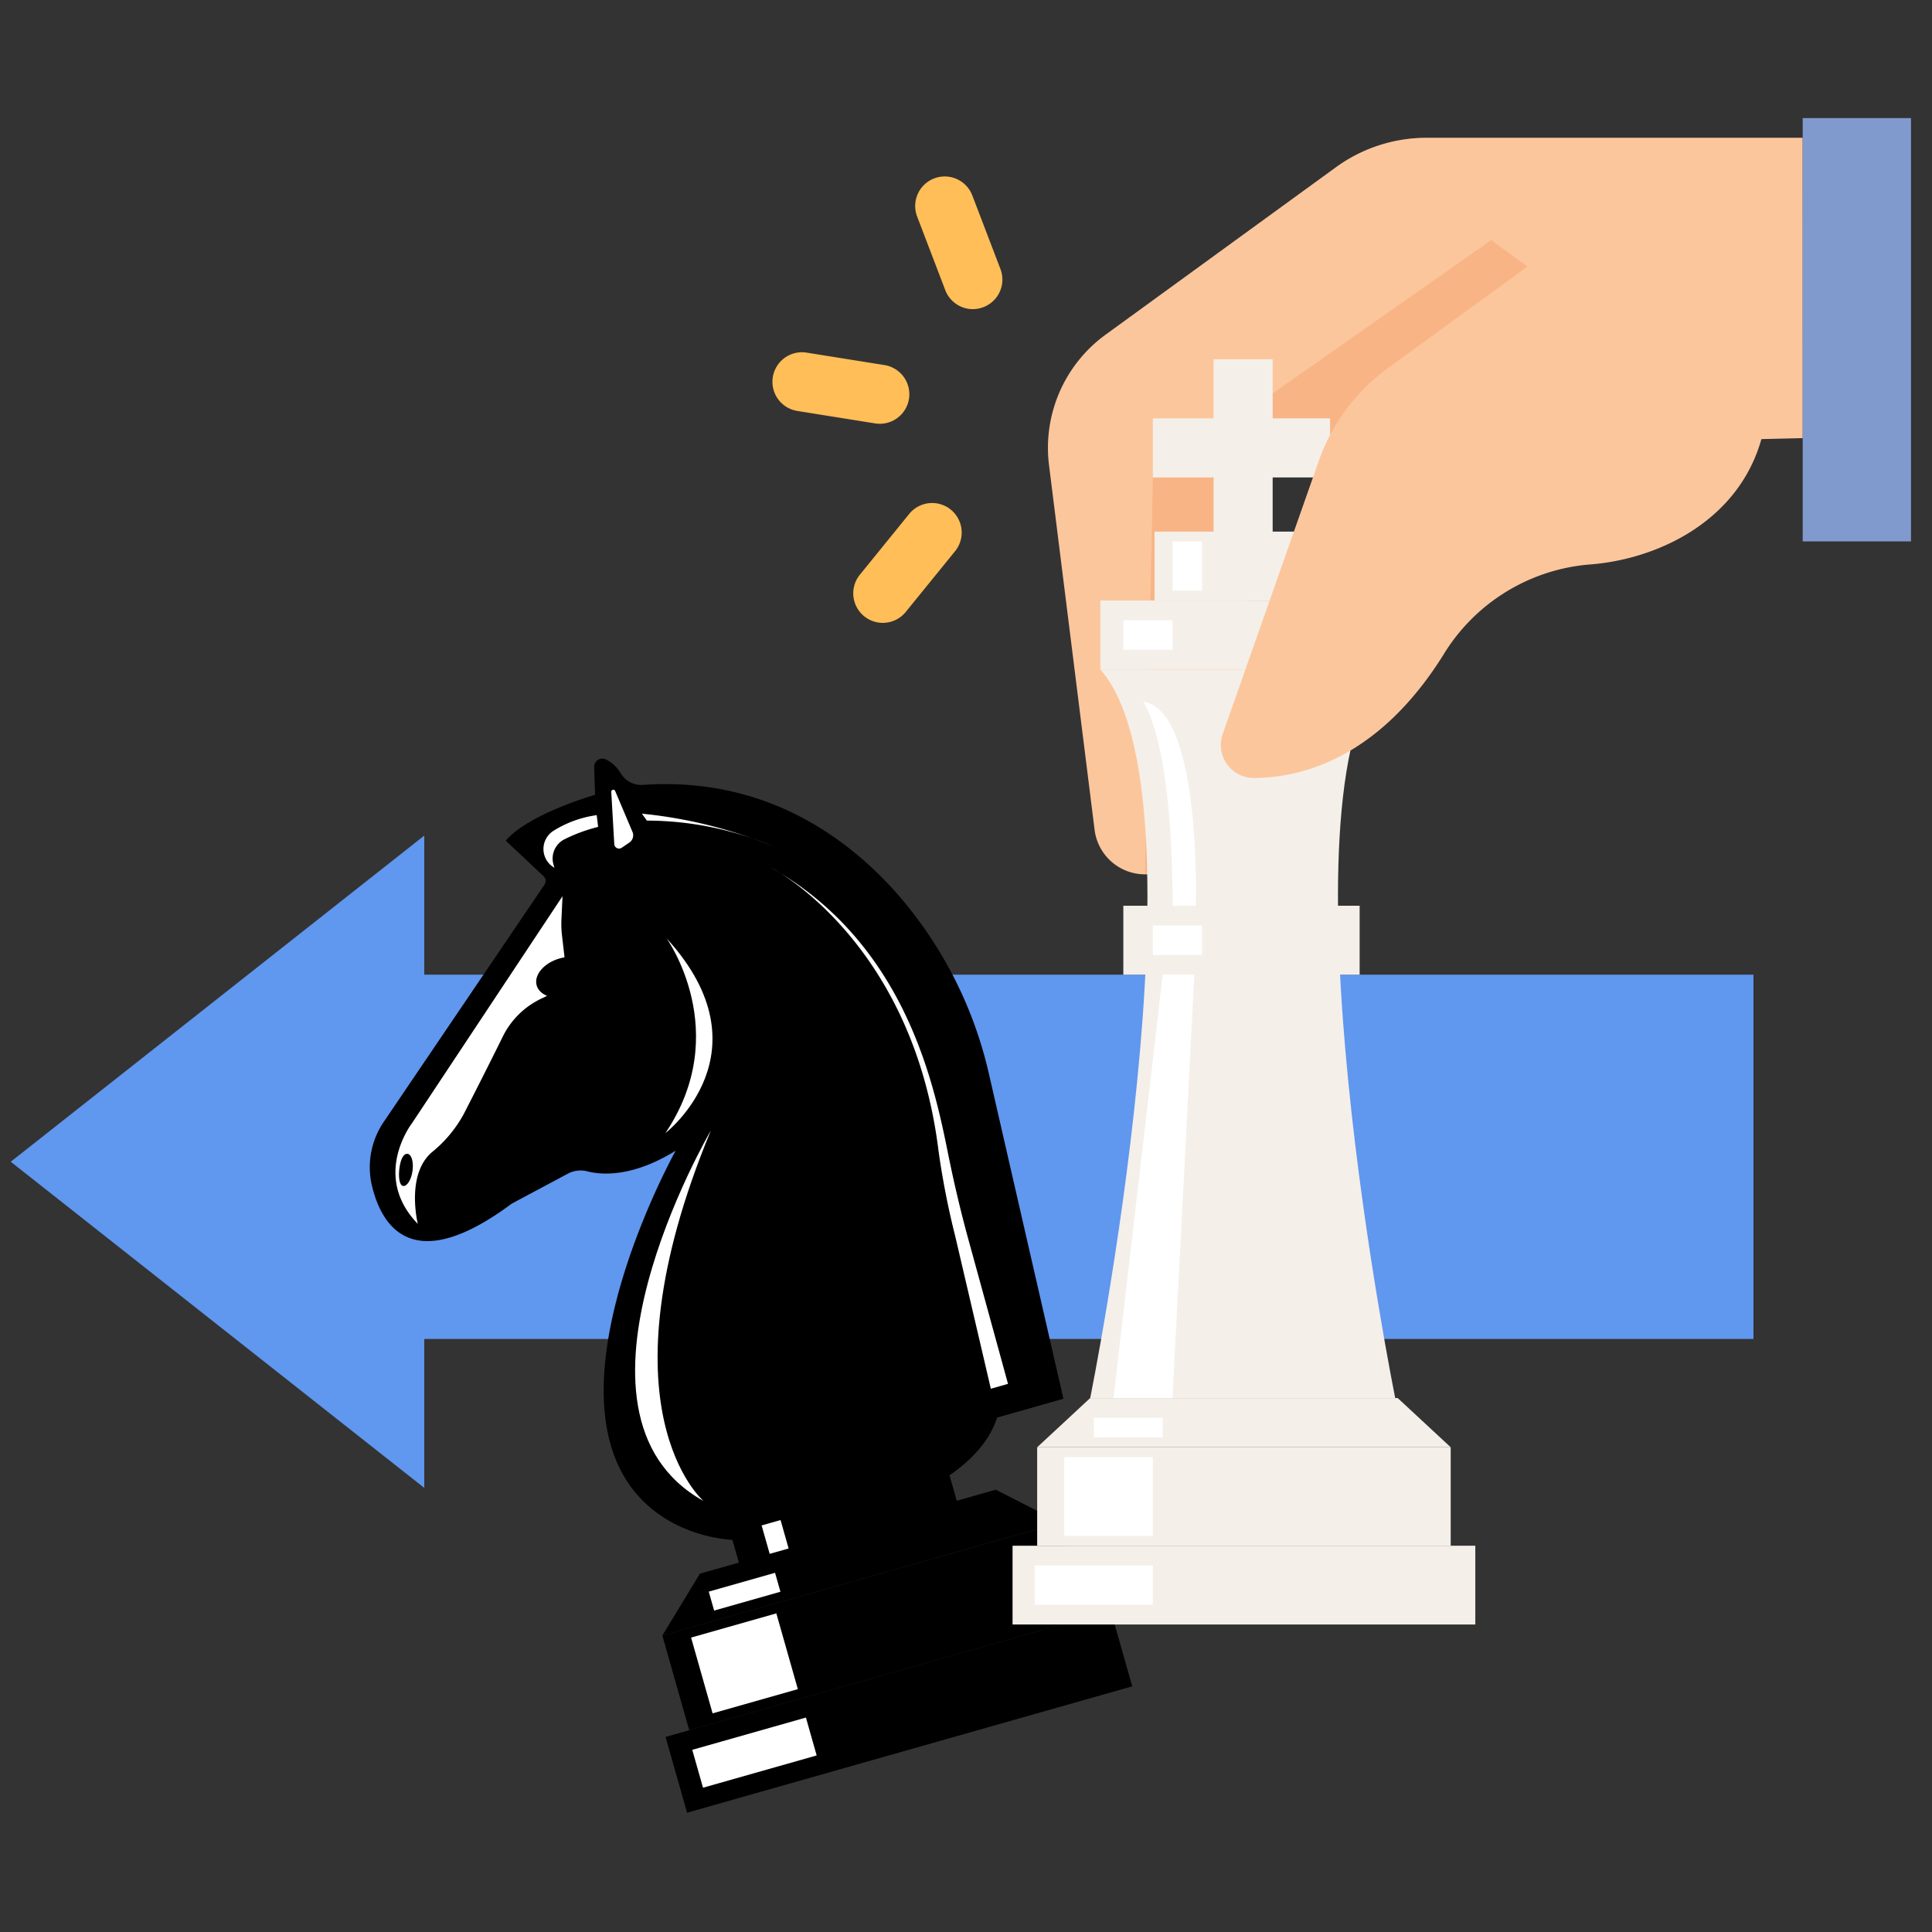 <svg xmlns="http://www.w3.org/2000/svg" xmlns:xlink="http://www.w3.org/1999/xlink" width="180" height="180" viewBox="0 0 180 180">
  <rect x="0" y="0" width="180" height="180" fill="#333333" stroke="none"/>
  <defs>
    <clipPath id="clip-path">
      <rect id="사각형_27410" data-name="사각형 27410" width="180" height="180" transform="translate(-1144 -18707)" fill="#fff"/>
    </clipPath>
    <clipPath id="clip-path-2">
      <rect id="사각형_27346" data-name="사각형 27346" width="177.044" height="157.885" fill="none"/>
    </clipPath>
  </defs>
  <g id="img_mbti04_intj" transform="translate(1144 18707)" clip-path="url(#clip-path)">
    <g id="그룹_21232" data-name="그룹 21232" transform="translate(-1143 -18696)">
      <rect id="사각형_27324" data-name="사각형 27324" width="123.839" height="33.941" transform="translate(38.528 79.807)" fill="#6097ef"/>
      <path id="패스_10745" data-name="패스 10745" d="M0,103.262l38.528,30.386V72.875Z" transform="translate(0 -6.025)" fill="#6097ef"/>
      <g id="그룹_21230" data-name="그룹 21230">
        <g id="그룹_21229" data-name="그룹 21229" clip-path="url(#clip-path-2)">
          <path id="패스_10746" data-name="패스 10746" d="M175.662,2h-35.04a14.373,14.373,0,0,0-8.45,2.747l-21.46,15.6a13.035,13.035,0,0,0-5.268,12.159l4.246,33.974a4.733,4.733,0,0,0,4.7,4.145,9.187,9.187,0,0,0,9.186-9l.616-30.4,51.473-1.242Z" transform="translate(-8.709 -0.165)" fill="#fcc69c"/>
          <path id="패스_10747" data-name="패스 10747" d="M52.759,76.777,37.78,98.882a7.518,7.518,0,0,0-1.113,5.961c.927,3.862,3.845,8.5,13.016,1.682l5.246-2.805a2.545,2.545,0,0,1,1.829-.205c1.348.338,4.215.544,8.209-1.932,0,0-14.936,26.778-.23,34.7a14.141,14.141,0,0,0,9.116,1.368c6.1-1.055,18.768-4.076,21.061-11.2l6.177-1.753L94.2,94.646a38.443,38.443,0,0,0-9-17.448c-4.995-5.445-12.572-10.436-23.317-9.691a2.23,2.23,0,0,1-2.074-1.145,3.338,3.338,0,0,0-1.3-1.209.764.764,0,0,0-1.135.69l.082,2.588s-6.177,1.754-8.324,4.27l3.534,3.317a.587.587,0,0,1,.084.759" transform="translate(-3.015 -5.378)"/>
          <rect id="사각형_27325" data-name="사각형 27325" width="21.099" height="4.587" transform="matrix(0.962, -0.273, 0.273, 0.962, 67.089, 131.935)"/>
          <path id="패스_10748" data-name="패스 10748" d="M103.245,142.371,66.181,152.893l3.5-5.762,27.56-7.823Z" transform="translate(-5.471 -11.517)"/>
          <rect id="사각형_27326" data-name="사각형 27326" width="43.114" height="7.339" transform="translate(61.009 150.826) rotate(-15.848)"/>
          <rect id="사각형_27327" data-name="사각형 27327" width="38.528" height="9.173" transform="matrix(0.962, -0.273, 0.273, 0.962, 60.71, 141.375)"/>
          <rect id="사각형_27328" data-name="사각형 27328" width="11.008" height="3.669" transform="translate(63.496 152.027) rotate(-15.848)" fill="#fff"/>
          <rect id="사각형_27329" data-name="사각형 27329" width="6.421" height="1.835" transform="translate(65.033 137.288) rotate(-15.851)" fill="#fff"/>
          <rect id="사각형_27330" data-name="사각형 27330" width="1.835" height="2.752" transform="translate(69.958 131.121) rotate(-15.843)" fill="#fff"/>
          <rect id="사각형_27331" data-name="사각형 27331" width="8.256" height="7.339" transform="translate(63.387 141.569) rotate(-15.849)" fill="#fff"/>
          <path id="패스_10749" data-name="패스 10749" d="M66.6,83.308s6.249,8.716-.112,18.149c0,0,9.8-7.549.112-18.149" transform="translate(-5.497 -6.887)" fill="#fff"/>
          <path id="패스_10750" data-name="패스 10750" d="M70.475,102.821s-15.417,26.309-.689,34.524c0,0-10.066-8.586.689-34.524" transform="translate(-5.243 -8.501)" fill="#fff"/>
          <path id="패스_10751" data-name="패스 10751" d="M60.991,68.418l.282,4.859a.445.445,0,0,0,.7.342l.705-.481a.814.814,0,0,0,.291-.992l-1.615-3.812a.186.186,0,0,0-.358.083" transform="translate(-5.042 -5.64)" fill="#fff"/>
          <path id="패스_10752" data-name="패스 10752" d="M59.067,70.8a10.185,10.185,0,0,0-4.041,1.466,2.006,2.006,0,0,0,.1,3.434l-.09-.316a2,2,0,0,1,1.021-2.332A15.187,15.187,0,0,1,59.2,71.894Z" transform="translate(-4.473 -5.854)" fill="#fff"/>
          <path id="패스_10753" data-name="패스 10753" d="M64.568,71.294A30.443,30.443,0,0,1,76.373,73.71,43.447,43.447,0,0,0,64.1,70.649Z" transform="translate(-5.299 -5.841)" fill="#fff"/>
          <path id="패스_10754" data-name="패스 10754" d="M77.239,76.133s13.183,6.747,15.592,26.426a75.309,75.309,0,0,0,1.552,7.911L97.7,124.68l1.6-.455-3.713-13.532c-.738-2.69-1.366-5.4-1.917-8.139C92.326,95.9,89.539,83.13,77.239,76.133" transform="translate(-6.386 -6.294)" fill="#fff"/>
          <path id="패스_10755" data-name="패스 10755" d="M54.854,84.966A3.456,3.456,0,0,1,52.823,88.5a7.64,7.64,0,0,0-3.744,3.6c-1.359,2.752-2.694,5.38-3.654,7.248a11.888,11.888,0,0,1-2.958,3.537c-2.452,2.1-1.31,6.677-1.31,6.677-4.35-4.487-.541-9.382-.541-9.382L54.638,79.031l-.1,2.155a9.429,9.429,0,0,0,.05,1.483Z" transform="translate(-3.23 -6.534)" fill="#fff"/>
          <path id="패스_10756" data-name="패스 10756" d="M58.707,86.349c-.277-.975-1.686-1.428-3.148-1.014s-2.424,1.542-2.147,2.517,1.686,1.428,3.148,1.013,2.424-1.541,2.147-2.516" transform="translate(-4.412 -7.042)"/>
          <path id="패스_10757" data-name="패스 10757" d="M39.818,108.19c.367.051.759-.576.875-1.4s-.087-1.537-.454-1.589-.64.442-.757,1.268-.031,1.671.336,1.723" transform="translate(-3.26 -8.697)"/>
          <path id="패스_10758" data-name="패스 10758" d="M148.869,31.514l5.592-6.64,18.2,5.944-25.2-18.428L115.934,34.507,115.2,71.49l9.226-10.955L125,32.091Z" transform="translate(-9.524 -1.024)" fill="#f9b485"/>
          <path id="패스_10759" data-name="패스 10759" d="M142.778,134.586H104.25L109.19,130h28.648Z" transform="translate(-8.619 -10.748)" fill="#f4efe9"/>
          <rect id="사각형_27332" data-name="사각형 27332" width="43.114" height="7.339" transform="translate(93.338 133.012)" fill="#f4efe9"/>
          <rect id="사각형_27333" data-name="사각형 27333" width="38.528" height="9.173" transform="translate(95.631 123.839)" fill="#f4efe9"/>
          <rect id="사각형_27334" data-name="사각형 27334" width="11.008" height="3.669" transform="translate(95.402 134.847)" fill="#fff"/>
          <rect id="사각형_27335" data-name="사각형 27335" width="6.421" height="1.835" transform="translate(100.906 121.087)" fill="#fff"/>
          <rect id="사각형_27336" data-name="사각형 27336" width="8.256" height="7.339" transform="translate(98.154 124.756)" fill="#fff"/>
          <rect id="사각형_27337" data-name="사각형 27337" width="16.512" height="5.504" transform="translate(106.41 27.978)" fill="#f4efe9"/>
          <rect id="사각형_27338" data-name="사각형 27338" width="5.504" height="16.512" transform="translate(112.067 22.474)" fill="#f4efe9"/>
          <rect id="사각형_27339" data-name="사각형 27339" width="16.512" height="6.421" transform="translate(106.563 38.528)" fill="#f4efe9"/>
          <rect id="사각형_27340" data-name="사각형 27340" width="26.602" height="6.421" transform="translate(101.518 44.949)" fill="#f4efe9"/>
          <rect id="사각형_27341" data-name="사각형 27341" width="22.016" height="6.421" transform="translate(103.658 73.386)" fill="#f4efe9"/>
          <path id="패스_10760" data-name="패스 10760" d="M123.959,56v67.882H109.635s11.343-55.957.947-67.882Z" transform="translate(-9.064 -4.63)" fill="#f4efe9"/>
          <path id="패스_10761" data-name="패스 10761" d="M125,56v67.882h14.324S127.981,67.925,138.377,56Z" transform="translate(-10.334 -4.63)" fill="#f4efe9"/>
          <rect id="사각형_27342" data-name="사각형 27342" width="2.752" height="4.587" transform="translate(108.244 39.445)" fill="#fff"/>
          <rect id="사각형_27343" data-name="사각형 27343" width="4.587" height="2.752" transform="translate(103.658 46.784)" fill="#fff"/>
          <rect id="사각형_27344" data-name="사각형 27344" width="4.587" height="2.752" transform="translate(106.41 75.221)" fill="#fff"/>
          <path id="패스_10762" data-name="패스 10762" d="M115,59.264s2.752,3.426,2.752,19.021h2.166S120.5,60.007,115,59.264" transform="translate(-9.508 -4.9)" fill="#fff"/>
          <path id="패스_10763" data-name="패스 10763" d="M116.587,87h2.948L117.5,126.445H112Z" transform="translate(-9.26 -7.193)" fill="#fff"/>
          <path id="패스_10764" data-name="패스 10764" d="M154.872,12.391,138.464,24.324a18.12,18.12,0,0,0-6.435,8.639l-8.956,25.454a3.074,3.074,0,0,0,2.937,4.09c4.421-.029,11.574-1.824,17.6-11.432a17.632,17.632,0,0,1,13.547-8.451c6.359-.441,14.015-4.011,16.141-11.805Z" transform="translate(-10.16 -1.024)" fill="#fcc69c"/>
          <rect id="사각형_27345" data-name="사각형 27345" width="10.091" height="39.445" transform="translate(166.953)" fill="#809ace"/>
          <path id="패스_10765" data-name="패스 10765" d="M87.364,30.448a2.75,2.75,0,0,1-.438-.035l-7.246-1.159a2.752,2.752,0,0,1,.869-5.435l7.247,1.159a2.752,2.752,0,0,1-.431,5.47" transform="translate(-6.396 -1.966)" fill="#ffbe57"/>
          <path id="패스_10766" data-name="패스 10766" d="M88.323,50.26a2.752,2.752,0,0,1-2.135-4.488l4.627-5.7a2.753,2.753,0,0,1,4.273,3.471l-4.627,5.7a2.749,2.749,0,0,1-2.138,1.016" transform="translate(-7.075 -3.229)" fill="#ffbe57"/>
          <path id="패스_10767" data-name="패스 10767" d="M97.234,18.292a2.751,2.751,0,0,1-2.571-1.77L92.042,9.666A2.752,2.752,0,0,1,97.183,7.7l2.62,6.854a2.75,2.75,0,0,1-1.588,3.553,2.722,2.722,0,0,1-.982.183" transform="translate(-7.594 -0.49)" fill="#ffbe57"/>
        </g>
      </g>
    </g>
  </g>
</svg>
